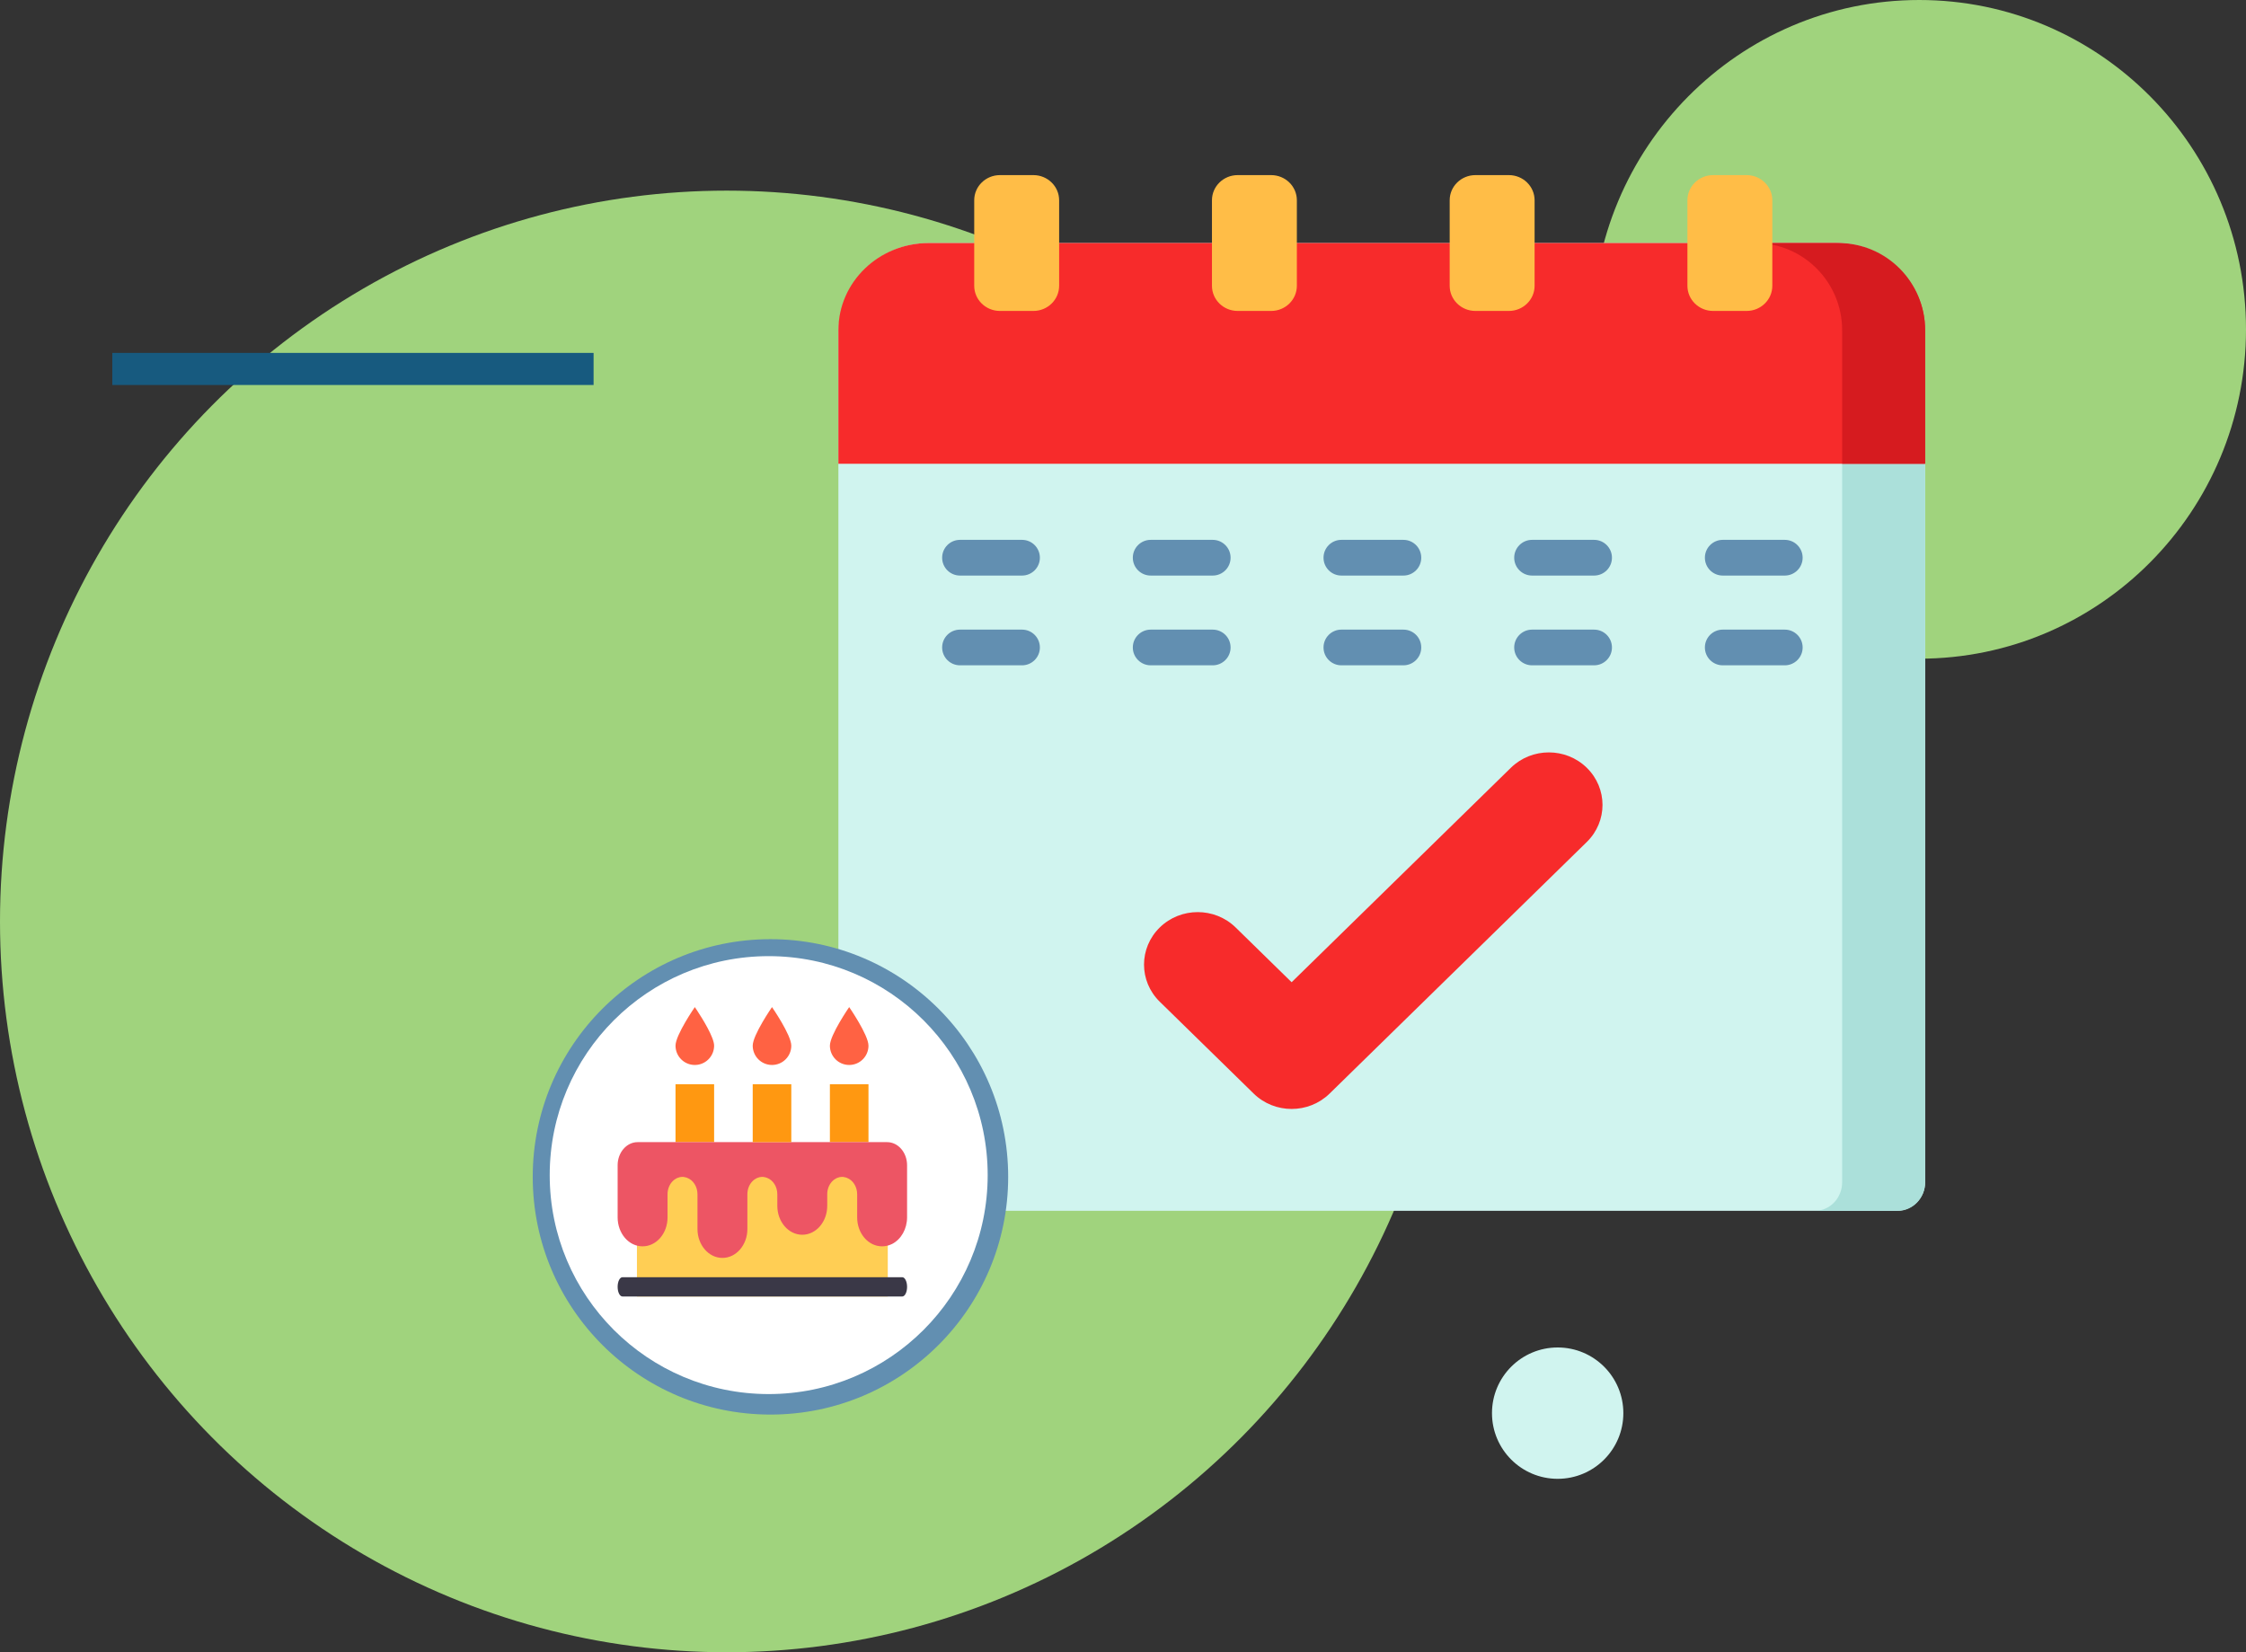 <svg width="140" height="103" viewBox="0 0 140 103" fill="none" xmlns="http://www.w3.org/2000/svg">
<rect x="0" y="0" width="140" height="103" fill="#333333" stroke="none"/>
<ellipse rx="45.294" ry="45.558" transform="matrix(1 0 0 -1 45.294 57.442)" fill="#A0D37D"/>
<ellipse cx="119.633" cy="20.531" rx="20.367" ry="20.531" fill="#A0D37D"/>
<circle r="4.094" transform="matrix(-1 0 0 1 97.094 88.094)" fill="#D0F4EF"/>
<path d="M118.224 75.482H54.035C53.053 75.482 52.259 74.684 52.259 73.702V20.797C52.259 17.678 54.781 15.15 57.892 15.15H114.366C117.478 15.15 120 17.678 120 20.797V73.702C120 74.685 119.205 75.482 118.224 75.482Z" fill="#D0F4EF"/>
<path d="M120 20.797V73.701C120 74.684 119.237 75.482 118.295 75.482H113.121C114.063 75.482 114.827 74.684 114.827 73.701V20.797C114.827 17.677 112.404 15.15 109.415 15.15H114.59C117.578 15.15 120 17.677 120 20.797V20.797Z" fill="#ABE0DA"/>
<path d="M120 20.59V28.91H52.259V20.59C52.259 17.584 54.782 15.15 57.894 15.15H114.368C117.479 15.15 120 17.584 120 20.59Z" fill="#F72B2B"/>
<path d="M120 20.59V28.91H114.827V20.59C114.827 17.584 112.404 15.15 109.415 15.15H114.59C117.578 15.15 120 17.584 120 20.59Z" fill="#D61B1F"/>
<path d="M63.706 35.88H59.839C59.224 35.88 58.727 35.382 58.727 34.767C58.727 34.153 59.224 33.654 59.839 33.654H63.706C64.321 33.654 64.819 34.153 64.819 34.767C64.819 35.382 64.321 35.88 63.706 35.88Z" fill="#628FB1"/>
<path d="M75.593 35.88H71.725C71.111 35.88 70.612 35.382 70.612 34.767C70.612 34.153 71.111 33.654 71.725 33.654H75.593C76.207 33.654 76.706 34.153 76.706 34.767C76.706 35.382 76.207 35.88 75.593 35.88Z" fill="#628FB1"/>
<path d="M87.479 35.88H83.611C82.997 35.88 82.499 35.382 82.499 34.767C82.499 34.153 82.997 33.654 83.611 33.654H87.479C88.094 33.654 88.591 34.153 88.591 34.767C88.591 35.382 88.094 35.88 87.479 35.88Z" fill="#628FB1"/>
<path d="M99.365 35.88H95.498C94.883 35.88 94.385 35.382 94.385 34.767C94.385 34.153 94.883 33.654 95.498 33.654H99.365C99.98 33.654 100.478 34.153 100.478 34.767C100.478 35.382 99.98 35.88 99.365 35.88V35.88Z" fill="#628FB1"/>
<path d="M111.251 35.88H107.384C106.769 35.88 106.271 35.382 106.271 34.767C106.271 34.153 106.769 33.654 107.384 33.654H111.251C111.866 33.654 112.364 34.153 112.364 34.767C112.364 35.382 111.866 35.88 111.251 35.88Z" fill="#628FB1"/>
<path d="M63.706 41.475H59.839C59.224 41.475 58.727 40.977 58.727 40.362C58.727 39.748 59.224 39.25 59.839 39.25H63.706C64.321 39.25 64.819 39.748 64.819 40.362C64.819 40.977 64.321 41.475 63.706 41.475Z" fill="#628FB1"/>
<path d="M75.593 41.475H71.725C71.111 41.475 70.612 40.977 70.612 40.362C70.612 39.748 71.111 39.25 71.725 39.25H75.593C76.207 39.25 76.706 39.748 76.706 40.362C76.706 40.977 76.207 41.475 75.593 41.475Z" fill="#628FB1"/>
<path d="M87.479 41.475H83.611C82.997 41.475 82.499 40.977 82.499 40.362C82.499 39.748 82.997 39.25 83.611 39.25H87.479C88.094 39.25 88.591 39.748 88.591 40.362C88.591 40.977 88.094 41.475 87.479 41.475Z" fill="#628FB1"/>
<path d="M99.365 41.475H95.498C94.883 41.475 94.385 40.977 94.385 40.362C94.385 39.748 94.883 39.25 95.498 39.25H99.365C99.98 39.25 100.478 39.748 100.478 40.362C100.478 40.977 99.98 41.475 99.365 41.475V41.475Z" fill="#628FB1"/>
<path d="M111.251 41.475H107.384C106.769 41.475 106.271 40.977 106.271 40.362C106.271 39.748 106.769 39.25 107.384 39.25H111.251C111.866 39.25 112.364 39.748 112.364 40.362C112.364 40.977 111.866 41.475 111.251 41.475Z" fill="#628FB1"/>
<path d="M80.511 69.131C79.655 69.131 78.799 68.812 78.146 68.173L72.291 62.446C70.984 61.168 70.984 59.096 72.291 57.818C73.597 56.541 75.716 56.541 77.022 57.818L80.511 61.231L94.178 47.862C95.485 46.585 97.603 46.584 98.909 47.862C100.216 49.14 100.216 51.212 98.909 52.49L82.877 68.173C82.223 68.812 81.367 69.131 80.511 69.131Z" fill="#F72B2B"/>
<path d="M64.415 19.384H62.33C61.445 19.384 60.726 18.682 60.726 17.816V12.484C60.726 11.618 61.445 10.916 62.33 10.916H64.415C65.3 10.916 66.019 11.618 66.019 12.484V17.816C66.019 18.682 65.3 19.384 64.415 19.384Z" fill="#FFBD47"/>
<path d="M79.234 19.384H77.148C76.263 19.384 75.545 18.682 75.545 17.816V12.484C75.545 11.618 76.263 10.916 77.148 10.916H79.234C80.119 10.916 80.837 11.618 80.837 12.484V17.816C80.837 18.682 80.119 19.384 79.234 19.384Z" fill="#FFBD47"/>
<path d="M94.052 19.384H91.967C91.081 19.384 90.363 18.682 90.363 17.816V12.484C90.363 11.618 91.081 10.916 91.967 10.916H94.052C94.938 10.916 95.656 11.618 95.656 12.484V17.816C95.656 18.682 94.937 19.384 94.052 19.384V19.384Z" fill="#FFBD47"/>
<path d="M108.87 19.384H106.785C105.9 19.384 105.182 18.682 105.182 17.816V12.484C105.182 11.618 105.9 10.916 106.785 10.916H108.87C109.756 10.916 110.474 11.618 110.474 12.484V17.816C110.474 18.682 109.756 19.384 108.87 19.384Z" fill="#FFBD47"/>
<path d="M62.843 73.364C62.843 81.549 56.209 88.183 48.025 88.183C39.841 88.183 33.207 81.549 33.207 73.364C33.207 65.181 39.841 58.547 48.025 58.547C56.209 58.547 62.843 65.181 62.843 73.364V73.364Z" fill="#628FB1"/>
<path d="M61.565 73.255C61.565 80.793 55.454 86.905 47.915 86.905C40.376 86.905 34.265 80.793 34.265 73.255C34.265 65.716 40.376 59.605 47.915 59.605C55.454 59.605 61.565 65.716 61.565 73.255V73.255Z" fill="white"/>
<rect x="39.702" y="72.403" width="15.636" height="8.42" fill="#FFCE54"/>
<path d="M51.73 67.592H54.135V71.2H51.73V67.592Z" fill="#FF9811"/>
<path d="M42.107 67.592H44.513V71.2H42.107V67.592Z" fill="#FF9811"/>
<path d="M55.297 71.2H39.743C39.056 71.2 38.499 71.846 38.499 72.643V75.891C38.499 76.37 38.662 76.829 38.953 77.168C39.245 77.508 39.641 77.698 40.054 77.695C40.467 77.697 40.864 77.507 41.155 77.168C41.447 76.83 41.611 76.37 41.61 75.891V74.448C41.61 74.16 41.708 73.885 41.883 73.683C41.928 73.632 41.976 73.586 42.028 73.546C42.045 73.533 42.064 73.524 42.082 73.51C42.118 73.485 42.156 73.463 42.195 73.443C42.218 73.432 42.243 73.426 42.267 73.417C42.304 73.402 42.342 73.39 42.38 73.381C42.407 73.375 42.434 73.374 42.462 73.371C42.49 73.368 42.515 73.365 42.543 73.365C42.555 73.365 42.567 73.369 42.58 73.369C42.592 73.37 42.6 73.367 42.611 73.369C42.63 73.369 42.648 73.378 42.667 73.381C42.701 73.386 42.735 73.393 42.768 73.402C42.786 73.408 42.804 73.415 42.822 73.421C43.21 73.56 43.475 73.976 43.476 74.448V76.613C43.476 77.609 44.172 78.417 45.031 78.417C45.89 78.417 46.587 77.609 46.587 76.613V74.448C46.587 74.16 46.685 73.885 46.86 73.683C46.904 73.632 46.953 73.586 47.005 73.546C47.022 73.533 47.041 73.524 47.059 73.51C47.096 73.485 47.133 73.463 47.172 73.443C47.195 73.432 47.22 73.426 47.244 73.417C47.281 73.402 47.319 73.39 47.357 73.381C47.384 73.375 47.411 73.374 47.439 73.371C47.467 73.368 47.492 73.365 47.52 73.365C47.532 73.365 47.544 73.369 47.557 73.369C47.569 73.37 47.577 73.367 47.588 73.369C47.607 73.369 47.625 73.378 47.644 73.381C47.678 73.386 47.712 73.393 47.745 73.402C47.764 73.408 47.781 73.415 47.799 73.421C48.187 73.56 48.452 73.976 48.453 74.448V75.169C48.453 76.166 49.15 76.973 50.008 76.973C50.867 76.973 51.564 76.166 51.564 75.169V74.448C51.564 74.16 51.662 73.885 51.837 73.683C51.882 73.632 51.93 73.586 51.982 73.546C51.999 73.533 52.019 73.524 52.036 73.51C52.073 73.485 52.11 73.463 52.149 73.443C52.172 73.432 52.197 73.426 52.221 73.417C52.258 73.402 52.296 73.39 52.334 73.381C52.361 73.375 52.389 73.374 52.416 73.371C52.444 73.368 52.469 73.365 52.497 73.365C52.509 73.365 52.521 73.369 52.534 73.369C52.546 73.37 52.554 73.367 52.565 73.369C52.584 73.369 52.602 73.378 52.621 73.381C52.655 73.386 52.689 73.393 52.722 73.402C52.74 73.408 52.758 73.415 52.776 73.421C53.164 73.56 53.429 73.976 53.43 74.448V75.891C53.429 76.37 53.592 76.83 53.884 77.168C54.176 77.507 54.573 77.697 54.986 77.695C55.199 77.695 55.411 77.644 55.608 77.547C56.173 77.258 56.539 76.609 56.541 75.891V72.643C56.541 71.846 55.984 71.2 55.297 71.2Z" fill="#ED5564"/>
<path d="M56.24 80.822H38.8C38.633 80.822 38.499 80.553 38.499 80.221C38.499 79.889 38.633 79.62 38.8 79.62H56.24C56.406 79.62 56.541 79.889 56.541 80.221C56.541 80.553 56.406 80.822 56.24 80.822Z" fill="#3A3847"/>
<path d="M51.73 65.186C51.73 65.85 52.268 66.389 52.932 66.389C53.597 66.389 54.135 65.85 54.135 65.186C54.135 64.522 52.932 62.781 52.932 62.781C52.932 62.781 51.73 64.522 51.73 65.186Z" fill="#FF6243"/>
<path d="M46.919 67.592H49.324V71.2H46.919V67.592Z" fill="#FF9811"/>
<path d="M46.919 65.186C46.919 65.85 47.457 66.389 48.121 66.389C48.785 66.389 49.324 65.85 49.324 65.186C49.324 64.522 48.121 62.781 48.121 62.781C48.121 62.781 46.919 64.522 46.919 65.186Z" fill="#FF6243"/>
<path d="M44.513 65.186C44.512 65.791 44.063 66.302 43.463 66.38H43.46C43.41 66.386 43.36 66.389 43.31 66.389C42.646 66.389 42.107 65.85 42.107 65.186C42.107 64.522 43.31 62.781 43.31 62.781C43.31 62.781 43.37 62.868 43.46 63.006C43.785 63.499 44.513 64.669 44.513 65.186Z" fill="#FF6243"/>
<rect x="7" y="22" width="30" height="2" fill="#175A7F"/>
</svg>

